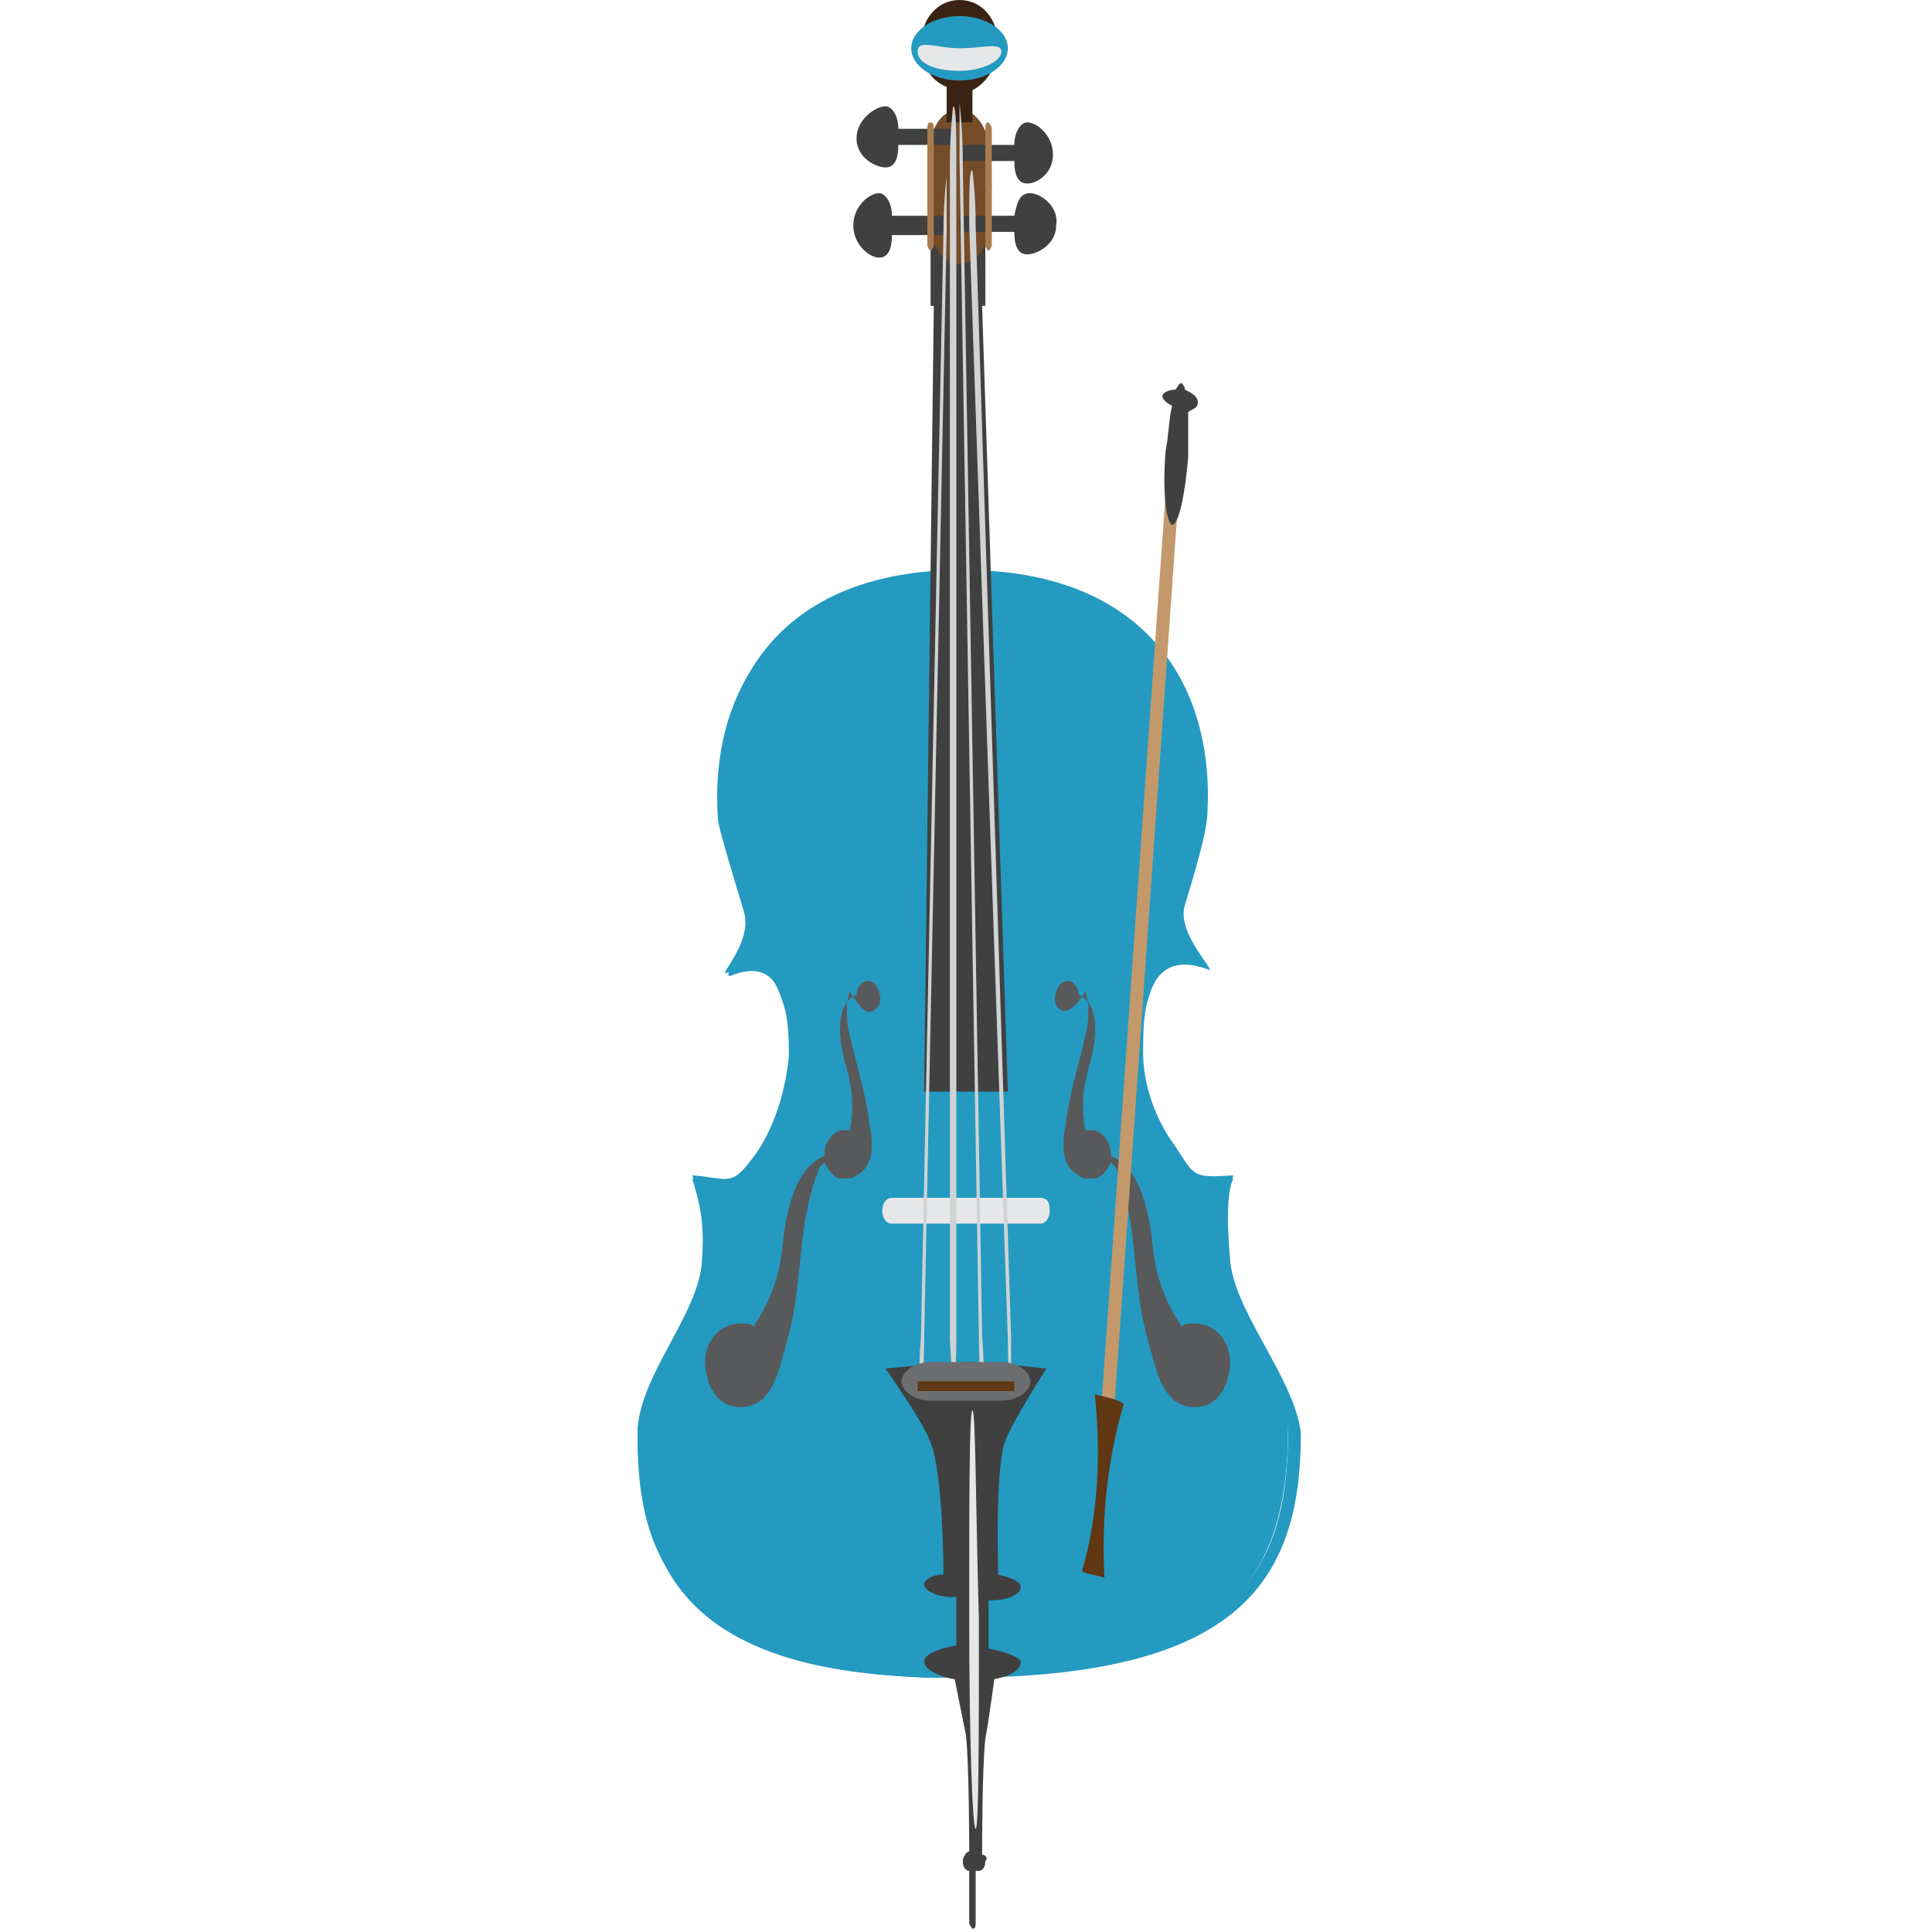 <svg enable-background="new 0 0 60 60" height="60" viewBox="0 0 60 60" width="60" xmlns="http://www.w3.org/2000/svg"><path d="m40 44.4c0 4.4-1.7 7.6-10 7.7-.5 0-.9 0-1.3 0-4.4-.2-6.7-1.4-7.9-3.3-.7-1.2-1-2.6-1-4.3s1.9-3.7 2-5.3c.1-1.3-.1-1.9-.3-2.6 1.2.1 1.2.3 2-.8.6-.8.9-1.9 1-2.9 0-.5 0-1.3-.2-1.8-.2-.6-.5-1.4-1.7-.9-.4.2.8-.9.5-1.9s-.7-2.3-.8-2.8c-.3-4 1.8-7.6 7.3-7.6h.2c5.5-.1 7.8 3.4 7.5 7.5 0 .6-.4 1.9-.7 2.8-.3 1 1 2 .6 1.8-1-.4-1.4.3-1.6.9-.2.5-.2 1.3-.2 1.8.1 1 .4 2.1 1 2.9.8 1 .6 1 1.9 1-.3.7-.3 1-.2 2.4 0 1.7 1.9 3.7 1.9 5.4z" fill="#249ac1"/><path d="m38.2 39.1c-.1-1.3-.1-1.9.1-2.6-1.3.1-1.2 0-1.8-.9-.6-.8-1-1.9-1-2.9 0-.5 0-1.3.2-1.8.2-.7.7-1.2 1.8-.8.4.2-1-1.1-.7-2 .3-1 .7-2.3.7-2.9.2-4-2-7.5-7.6-7.5-5.6 0-7.8 3.5-7.5 7.6 0 .6.5 1.9.8 2.9s-.9 2.2-.5 2.1c1-.4 1.4.1 1.6.7.2.5.3 1.3.2 1.8-.1 1-.4 2.1-1 3-.8 1.1-.8.8-2 .7.3.7.4 1.4.3 2.7-.1 1.6-2 3.7-2 5.4 0 1.6.2 2.9.9 4.1 1.1 2 3.5 3.3 8.3 3.4h1.2c8.4-.1 10.2-3.1 10.2-7.6-.2-1.7-2.1-3.8-2.2-5.4zm-8.2 12.8c-.4 0-.7 0-1 0-4.8-.1-7.2-1.4-8.2-3.4-.6-1.1-.7-2.3-.8-3.8 0-.8.5-1.8 1-2.7s1-1.8 1-2.7c.1-1.1.1-1.8-.1-2.3 0 0 1 .1 1.7-1 .5-.8.9-1.9 1-3.1 0-.5 0-1.3-.2-1.9-.4-1.1-1-1.3-1.5-1.4.3-.4.5-.9.3-1.4l.1-.2c-.3-.9-.7-2.1-.7-2.7-.2-2.1.4-3.9 1.6-5.2 1.3-1.4 3.2-2.1 5.7-2.1h.1c2.4 0 4.3.7 5.6 2 1.2 1.3 1.8 3.1 1.6 5.2 0 .5-.4 1.8-.7 2.7l-.1.2c-.2.6.1 1.1.4 1.4-.5 0-1.1.3-1.4 1.4-.2.6-.3 1.4-.2 1.9.1 1.2.5 2.3 1.1 3.1s1.4 1 1.5 1c-.2.5.1 1.1.2 2.2.1.9.6 1.8 1 2.7.5.9 1 1.9 1 2.7 0 4.4-1.7 7.3-10 7.4z" fill="#249ac1"/><path d="m30.7 51.2v-1.5h.1c.5 0 .9-.2.9-.4s-.3-.3-.7-.4c0-.2-.1-3.1.2-4.1.2-.6 1.3-2.3 1.3-2.3s-1.8-.2-2.4-.2-2.6.2-2.6.2 1.2 1.7 1.4 2.3c.4 1 .4 4.1.4 4.1-.4 0-.6.2-.6.3 0 .2.4.4.9.4h.1v1.5c-.6.1-1 .3-1 .5 0 .3.7.6 1.5.6s1.5-.2 1.5-.6c0-.1-.4-.3-1-.4z" fill="#404041"/><path d="m27.1 31.4c.2-.1.3-.3.2-.6s-.3-.4-.5-.3c-.1.1-.2.2-.2.4-.3.1-.8.6-.3 2.3.2.7.2 1.3.1 1.9-.1 0-.2 0-.3 0-.3.1-.5.4-.5.8-.5.2-1.1.8-1.3 2.8-.1 1.1-.5 1.9-.9 2.5-.1-.1-.2-.1-.4-.1-.6 0-1.1.5-1.1 1.2 0 .6.3 1.4 1.1 1.4 1 0 1.2-1.2 1.4-1.9.4-1.3.4-2.6.6-3.9.1-.5.2-1 .4-1.5 0-.1.1-.2.2-.3.1.2.3.5.5.5h.1.1s.2 0 .3-.1c.6-.3.5-1.1.4-1.6-.1-.9-.4-1.8-.6-2.7-.1-.3-.1-.7-.1-1 0-.1.1-.4.1-.5v.1c.3.5.5.7.7.6z" fill="#58595b"/><path d="m33 31.4c-.2-.1-.3-.3-.2-.6s.3-.4.5-.3c.1.1.2.2.2.4.3.1.8.6.3 2.3-.2.7-.2 1.3-.1 1.9h.3c.3.1.5.4.5.8.5.2 1.1.8 1.3 2.8.1 1.1.5 1.9.9 2.5.1-.1.2-.1.4-.1.6 0 1.1.5 1.1 1.2 0 .6-.3 1.4-1.1 1.4-1 0-1.2-1.2-1.4-1.9-.4-1.3-.4-2.6-.6-3.9-.1-.5-.2-1-.4-1.5 0-.1-.1-.2-.2-.3-.1.2-.3.5-.5.5h-.1s0 0-.1 0-.2 0-.3-.1c-.6-.3-.5-1.1-.4-1.6.1-.9.4-1.8.6-2.7.1-.3.1-.7.1-1 0-.1-.1-.4-.1-.5v.1c-.3.5-.5.6-.7.6z" fill="#58595b"/><path d="m32.3 37.2h-4.6c-.2 0-.3.2-.3.4s.1.4.3.4h4.6c.2 0 .3-.2.3-.4 0-.3-.1-.4-.3-.4z" fill="#e6e7e8"/><path d="m31.3 33.9-.8-24.4h.1v-2.5h-.2-1.4-.1v2.5h.1l-.3 24.4z" fill="#404041"/><path d="m30.7 4.6c0-.6-.4-1.2-.9-1.2s-.9.5-.9 1.2v1.2 1.2c0 .6.4 1.2.9 1.2s.9-.5.9-1.2l.1-1.2z" fill="#754c28"/><g fill="#404041"><path d="m29.6 4h-1.7c0-.4-.2-.7-.4-.7-.3 0-.9.4-.9 1s.6.9.9.9.4-.3.4-.7h1.7c.1 0 .1-.1.1-.3 0-.1 0-.2-.1-.2z"/><path d="m29.3 6.7h-1.6c0-.4-.2-.7-.4-.7-.3 0-.8.4-.8 1s.5 1 .8 1 .4-.3.4-.7h1.6s.1-.1.1-.3 0-.3-.1-.3z"/><path d="m29.9 4.5h1.6c0-.4.2-.7.4-.7.3 0 .8.4.8 1s-.5.9-.8.9-.4-.3-.4-.7h-1.6s-.1-.1-.1-.3c0-.1.1-.2.1-.2z"/><path d="m29.9 6.7h1.6c.1-.5.2-.7.5-.7s.9.4.8 1c0 .6-.6.9-.9.9s-.4-.3-.4-.7h-1.6s-.1-.1-.1-.3c0-.1.1-.2.1-.2z"/></g><path d="m31 1.4c0-.8-.5-1.4-1.2-1.4s-1.2.6-1.2 1.4c0 .6.3 1.1.8 1.3v1.1h.8v-1c.4-.2.8-.7.8-1.4z" fill="#3b2314"/><ellipse cx="29.8" cy="1.5" fill="#249ac1" rx="1.5" ry="1"/><path d="m29.8 1.5c-.7 0-1.3-.3-1.3.1s.6.6 1.3.6 1.3-.3 1.3-.6-.6-.1-1.3-.1z" fill="#e6e7e8"/><path d="m30.7 3.8c-.1 0-.1.1-.1.2v3.6c0 .1.1.2.1.2s.1-.1.1-.2v-3.6c0-.1-.1-.2-.1-.2z" fill="#a87c4f"/><path d="m28.9 3.8c-.1 0-.1.1-.1.2v3.6c0 .1.1.2.1.2s.1-.1.1-.2v-3.6c0-.1 0-.2-.1-.2z" fill="#a87c4f"/><path d="m30.1 7 1.2 34.6c0 1 .1 1.7.1 1.7s0-.8 0-1.8l-1.1-34.5c0-1-.1-1.7-.1-1.7-.1-.1-.1.7-.1 1.7z" fill="#d0d2d3"/><path d="m29.4 7.2-.7 34.4c0 1-.1 1.7-.1 1.7s-.1-.8 0-1.7l.7-34.4c0-1 .1-1.7.1-1.7z" fill="#d0d2d3"/><path d="m29.8 5 .6 36.5c0 1 .1 1.8.1 1.8s.1-.8 0-1.8l-.6-36.5c0-1-.1-1.8-.1-1.8 0-.1 0 .8 0 1.8z" fill="#d0d2d3"/><path d="m29.6 43.4s.1-.8.1-1.8v-36.5c0-1 0-1.8-.1-1.8 0 0-.1.8-.1 1.8v36.5z" fill="#d0d2d3"/><path d="m30.5 57.6c0-.2 0-2.7.1-3.6.1-.5.3-2 .3-2s-.5-.2-.6-.2c-.2 0-.7.1-.7.1s.3 1.5.4 2c.1.9.1 3.6.1 3.6-.1 0-.2.2-.2.3 0 .2.1.3.2.3v1.6c0 .1.1.2.1.2.1 0 .1-.1.1-.2v-1.6h.1c.1 0 .2-.1.2-.3.1-.1 0-.2-.1-.2z" fill="#404041"/><path d="m31.1 42.3h-2.2c-.5 0-.9.3-.9.6s.4.6.9.6h2.2c.5 0 .9-.3.9-.6s-.4-.6-.9-.6z" fill="#6d6e70"/><path d="m28.5 42.9h3v.3h-3z" fill="#603813"/><path d="m30.2 43.8c-.1 0-.1 2.9-.1 6.5s.1 6.5.2 6.5.1-2.9.1-6.5c-.1-3.6-.1-6.5-.2-6.5z" fill="#e6e7e8"/><path d="m36.4 15c-.1 0-.2.1-.2.3l-2 28.4c0 .2.1.3.2.4.1 0 .2-.1.2-.3l2-28.4c.1-.2 0-.4-.2-.4z" fill="#c3996b"/><path d="m34 43.3c.2 1.9.1 3.8-.4 5.5.2.1.4.1.7.2-.1-1.9.1-3.7.6-5.4-.3-.2-.6-.2-.9-.3z" fill="#603813"/><path d="m37.2 12.5c0-.2-.2-.3-.4-.4 0-.1-.1-.2-.1-.2-.1 0-.1.1-.2.2-.2 0-.4.1-.4.2s.1.2.3.3c-.1.4-.1.9-.2 1.4-.1 1.2 0 2.2.2 2.3.2 0 .4-.9.5-2.1 0-.5 0-1 0-1.4.1-.1.3-.1.3-.3z" fill="#404041"/></svg>